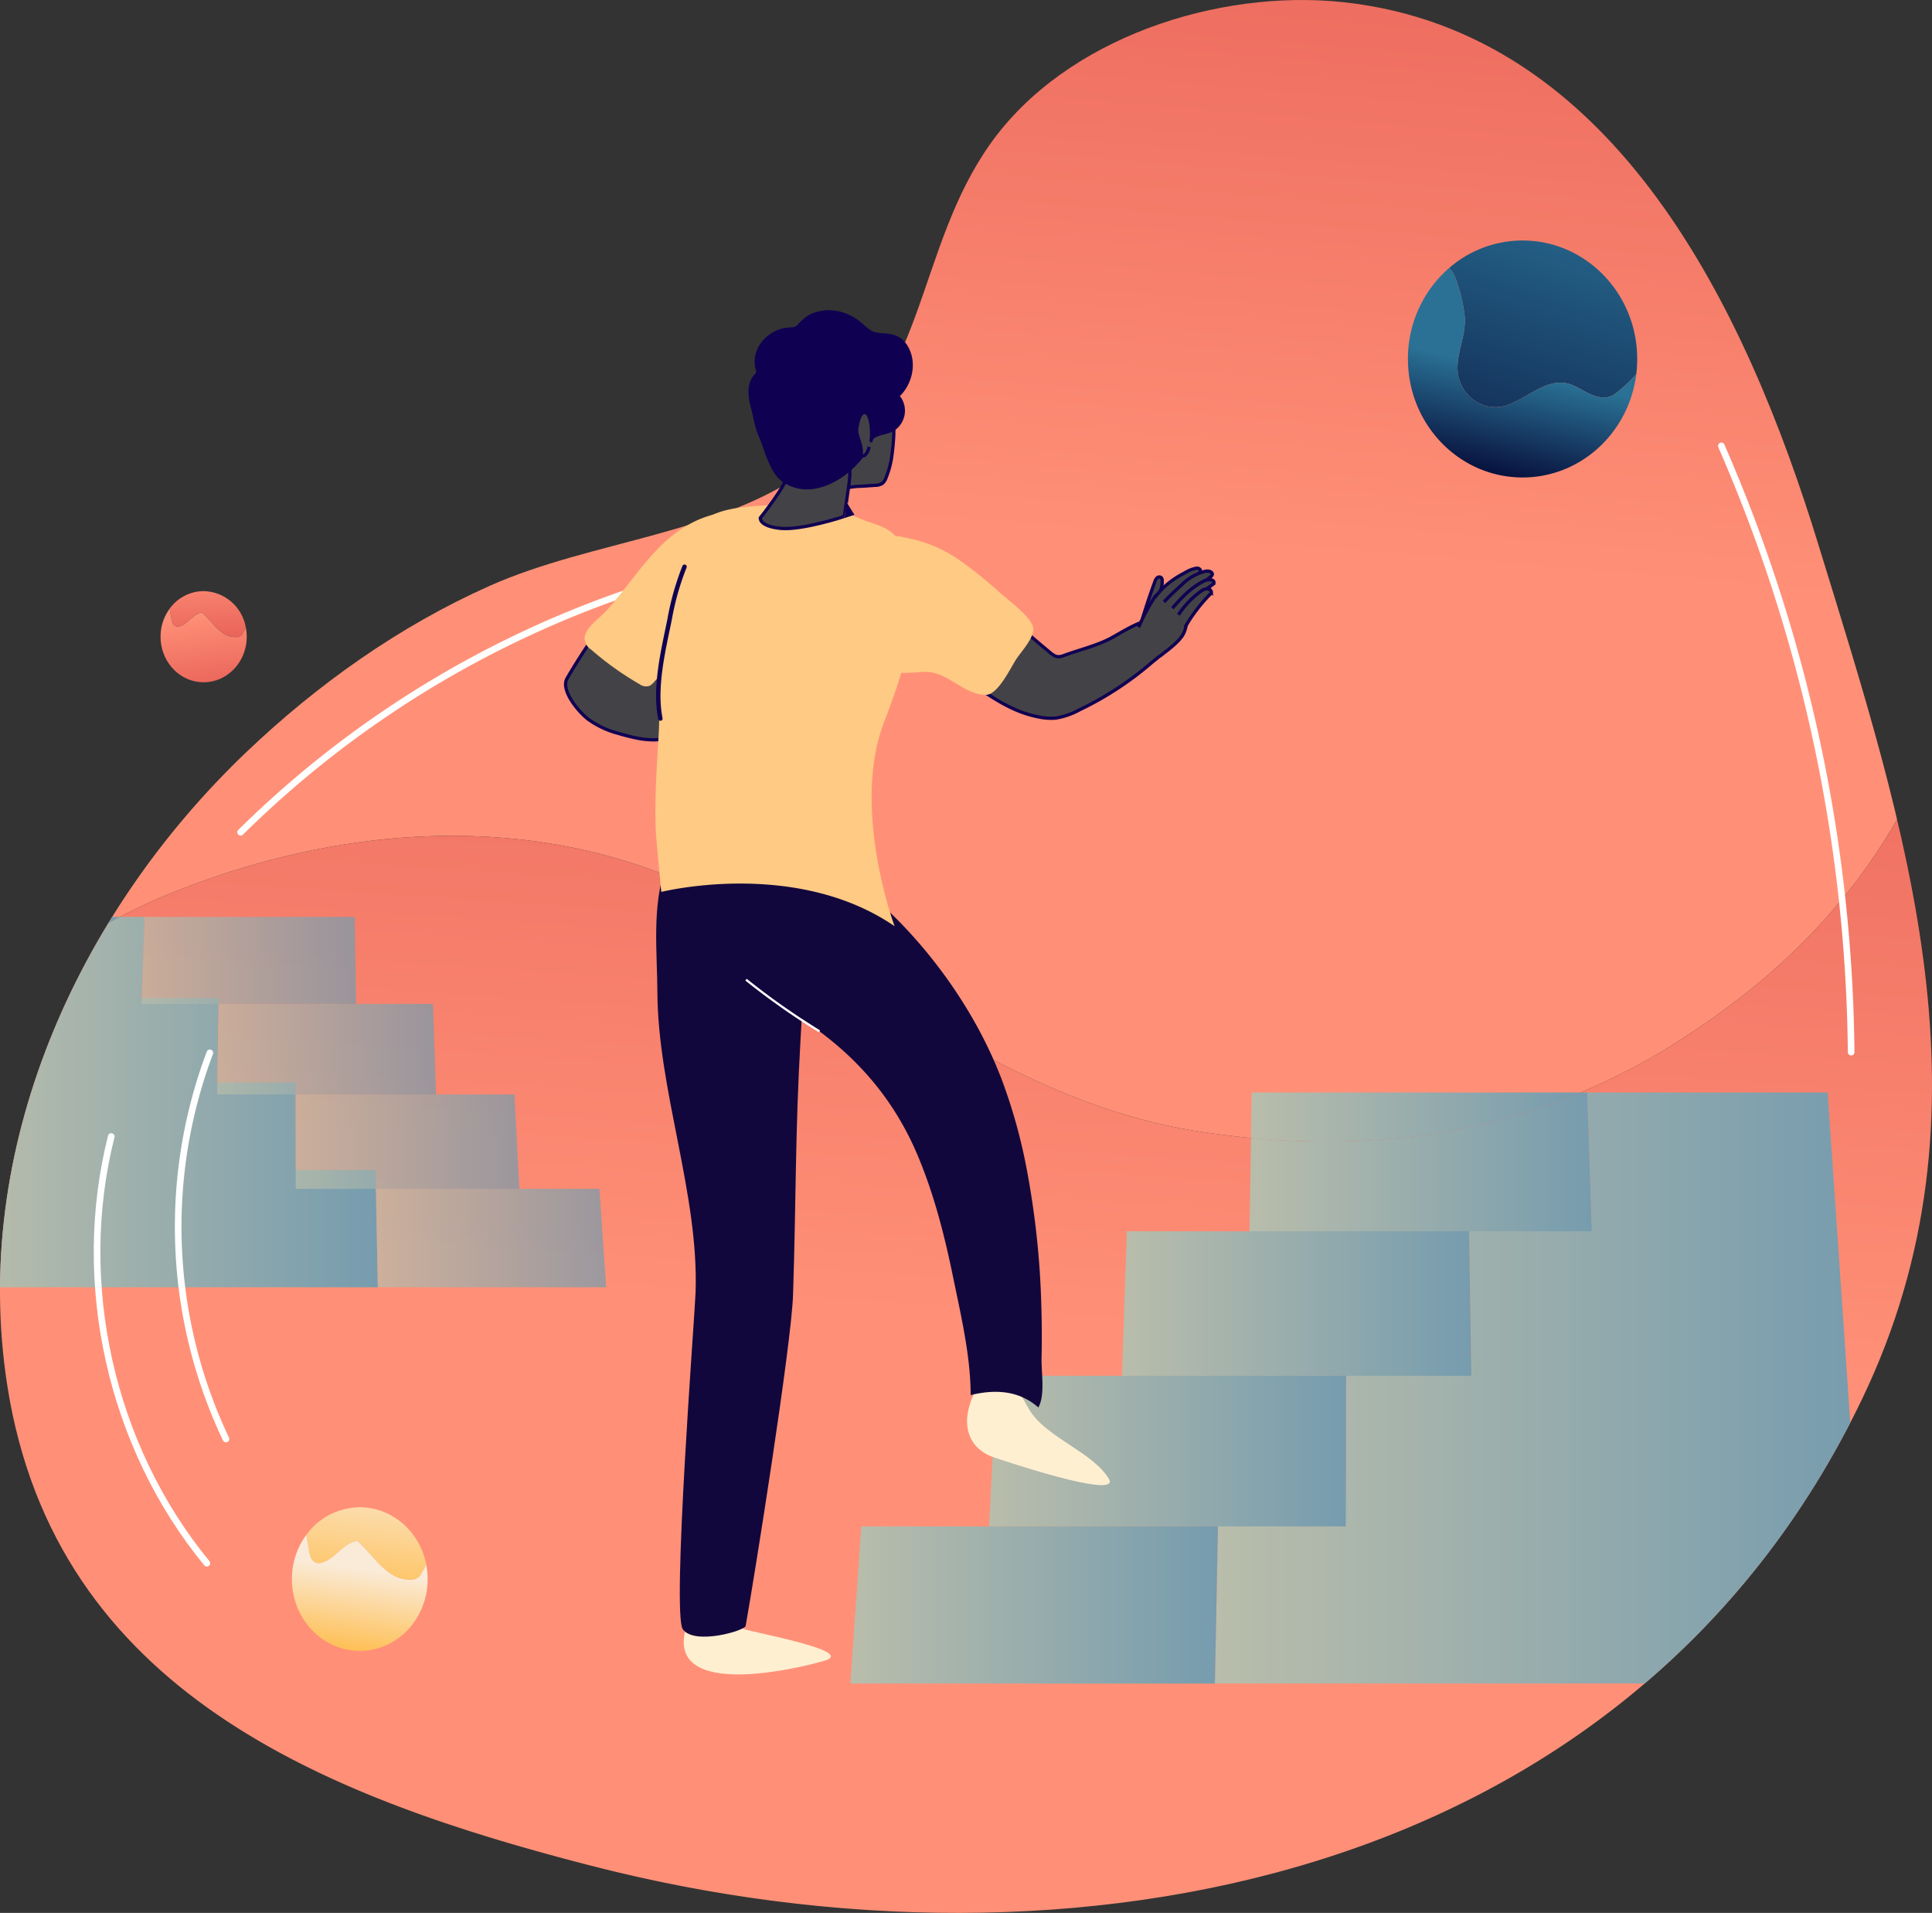 <svg xmlns="http://www.w3.org/2000/svg" xmlns:xlink="http://www.w3.org/1999/xlink" width="495.161" height="490.184" viewBox="0 0 495.161 490.184"><rect x="0" y="0" width="495.161" height="490.184" fill="#333333" stroke="none"/><defs><style>.a,.k,.r,.s,.u{fill:none;}.b{clip-path:url(#a);}.c{fill:url(#b);}.d{fill:url(#c);}.e{fill:url(#d);}.f{fill:url(#e);}.g{fill:url(#f);}.h{fill:url(#g);}.i,.j{fill:url(#h);}.j{opacity:0.72;}.k,.s{stroke:#fff;}.k,.u{stroke-linecap:round;stroke-linejoin:round;}.k{stroke-width:1.7px;}.l{fill:url(#t);}.m{fill:url(#u);}.n{fill:#434347;stroke-width:0.838px;}.n,.r,.t,.u{stroke:#100052;}.n,.r,.s,.t{stroke-miterlimit:10;}.o{fill:#ffefd1;}.p{fill:#12073c;}.q{fill:#feca84;}.r,.s{stroke-width:0.567px;}.t{fill:#100052;stroke-width:1.645px;}.u{stroke-width:1.134px;}</style><clipPath id="a"><path class="a" d="M748.745,658.7c-68.118-17.472-137.755-44.541-150.02-123.159-9.453-60.6,17.873-120.864,61.172-162.21,18.249-17.425,39.337-32.394,62.423-42.682,26.66-11.881,59.72-13.083,83.4-31.018,28.843-21.845,25.9-55.416,44.976-82.3,19.286-27.181,58.452-39.741,90.539-36.255,70,7.6,103.443,79.733,121.608,138.8,22.451,73,46.638,145.491,11.27,219.109C1014.472,663.123,871.117,690.084,748.745,658.7Z" transform="translate(-596.857 -180.507)"/></clipPath><linearGradient id="b" x1="0.536" y1="0.474" x2="0.613" y2="-0.131" gradientUnits="objectBoundingBox"><stop offset="0" stop-color="#ff9077"/><stop offset="1" stop-color="#e9645a"/></linearGradient><linearGradient id="c" x1="0.489" y1="0.438" x2="0.568" y2="-0.27" xlink:href="#b"/><linearGradient id="d" x1="0.713" y1="-0.573" x2="0.336" y2="1.476" gradientUnits="objectBoundingBox"><stop offset="0" stop-color="#faebd8"/><stop offset="1" stop-color="#ffb83f"/></linearGradient><linearGradient id="e" x1="0.516" y1="0.293" x2="0.373" y2="1.104" xlink:href="#d"/><linearGradient id="f" x1="0.79" y1="-0.367" x2="0.005" y2="1.914" gradientUnits="objectBoundingBox"><stop offset="0" stop-color="#2a7195"/><stop offset="1" stop-color="#060c39"/></linearGradient><linearGradient id="g" x1="0.487" y1="0.494" x2="0.359" y2="1.008" xlink:href="#f"/><linearGradient id="h" y1="0.5" x2="1" y2="0.5" gradientUnits="objectBoundingBox"><stop offset="0" stop-color="#b9bdab"/><stop offset="1" stop-color="#769cae"/></linearGradient><linearGradient id="t" x1="0.384" y1="-0.476" x2="0.54" y2="0.964" xlink:href="#b"/><linearGradient id="u" x1="0.451" y1="0.068" x2="0.609" y2="1.081" xlink:href="#b"/></defs><g transform="translate(-596.857 -180.507)"><g transform="translate(596.856 180.507)"><g class="b"><g transform="translate(-8.089)"><path class="c" d="M794.223,411.124c41.347,21.639,76.511,52.553,124.041,59.508,44.052,6.569,86.172.387,124.427-25.117,22.676-14.8,40.729-32.942,53.327-55.045-5.548-23.515-12.973-47.028-20.221-70.594-18.165-59.065-51.612-131.195-121.608-138.8-32.087-3.486-71.253,9.074-90.539,36.255-19.072,26.88-16.133,60.451-44.976,82.3-23.679,17.935-56.74,19.136-83.4,31.018C712.19,340.935,691.1,355.9,672.852,373.328a216.3,216.3,0,0,0-35.287,43.752,138.451,138.451,0,0,1,15.615-7.5C697.618,391.416,749.785,387.552,794.223,411.124Z" transform="translate(-601.722 -180.507)"/><path class="d" d="M1029.736,543.518c-38.255,25.5-80.375,31.686-124.427,25.117-47.53-6.955-82.694-37.869-124.041-59.508-44.438-23.572-96.6-19.708-141.043-1.546a138.446,138.446,0,0,0-15.615,7.5c-21.5,35.3-32.383,76.8-25.885,118.458,12.264,78.618,81.9,105.686,150.02,123.159,122.372,31.387,265.727,4.426,325.367-119.713,23.951-49.852,20.588-99.188,8.951-148.515C1070.464,510.576,1052.411,528.717,1029.736,543.518Z" transform="translate(-588.768 -278.511)"/><path class="e" d="M716.059,761.247c3.435-1.066,5.448-5.093,9-5.567,4.5,3.79,7.817,10.778,14.687,9.83a2.833,2.833,0,0,0,1.777-1.539,24.115,24.115,0,0,0,1.227-2.267c-1.635-8.364-8.638-14.651-17.03-14.651a17.04,17.04,0,0,0-13.678,7.033c.161,1.171.357,2.336.581,3.489C712.86,759.115,713.216,761.958,716.059,761.247Z" transform="translate(-625.423 -360.799)"/><path class="f" d="M739.79,767.254a2.833,2.833,0,0,1-1.777,1.539c-6.87.948-10.186-6.04-14.687-9.83-3.553.474-5.567,4.5-9,5.567-2.843.71-3.2-2.132-3.435-3.672-.224-1.153-.42-2.318-.581-3.489a19,19,0,0,0-3.713,11.362c0,10.159,7.786,18.394,17.391,18.394s17.391-8.235,17.391-18.394a19.525,19.525,0,0,0-.361-3.744A24.087,24.087,0,0,1,739.79,767.254Z" transform="translate(-623.69 -364.082)"/><path class="g" d="M1156.749,313.018c5.4-2.026,10.534-7.428,16.341-5.132,3.647,1.486,7.563,5.267,11.615,1.891a40.091,40.091,0,0,0,4.883-4.62,31.6,31.6,0,0,0,.24-3.892c0-16.768-13.153-30.361-29.378-30.361a28.69,28.69,0,0,0-18.814,7.044,6.387,6.387,0,0,1,1.473,2.252,38.954,38.954,0,0,1,2.431,9.453c.675,4.727-1.621,8.913-1.756,13.505C1143.514,310.046,1150.132,315.448,1156.749,313.018Z" transform="translate(-762.132 -209.274)"/><path class="h" d="M1140.609,292.941a38.948,38.948,0,0,0-2.431-9.453,6.389,6.389,0,0,0-1.473-2.252,30.7,30.7,0,0,0-10.564,23.317c0,16.767,13.153,30.361,29.378,30.361,14.949,0,27.29-11.539,29.138-26.469a40.1,40.1,0,0,1-4.883,4.62c-4.052,3.376-7.968-.406-11.615-1.891-5.807-2.3-10.939,3.106-16.341,5.132-6.617,2.431-13.235-2.971-12.965-9.859C1138.988,301.855,1141.284,297.668,1140.609,292.941Z" transform="translate(-757.201 -212.562)"/><path class="i" d="M1148.974,591.138l1.107,33.2h-31.4l.543,34.487h-32.011l-.066,35.847H1054.5l-.932,47.914h167.427l-10.382-151.451Z" transform="translate(-734.107 -311.182)"/><path class="i" d="M1066.961,602.8l-.376,23.9H1154.3l-1.186-35.557h-1.69C1124.609,602.357,1096.26,605.583,1066.961,602.8Z" transform="translate(-738.249 -311.182)"/><path class="i" d="M1067.137,602.8c29.3,2.786,57.648-.439,84.465-11.658h-84.281Z" transform="translate(-738.425 -311.182)"/><path class="i" d="M1019.886,643.292l-1.235,37.03h89.535l-.583-37.03Z" transform="translate(-722.995 -327.779)"/><path class="i" d="M968.687,736.2h91.429l.072-38.6H970.654Z" transform="translate(-707.095 -345.063)"/><path class="i" d="M1009.969,794.487H916.563l2.76-40.267h91.43Z" transform="translate(-690.508 -363.08)"/><path class="i" d="M584.992,620.049h104.92l-.584-30.026H668.873l-.042-22.464h-20.06l.34-21.612h-19.68l.694-20.808H623.8a146.6,146.6,0,0,0-34.007,24.877Z" transform="translate(-584.992 -290.179)"/><path class="i" d="M592.033,550.017A146.6,146.6,0,0,1,626.04,525.14h-32.3Z" transform="translate(-587.233 -290.179)"/><path class="j" d="M650.845,525.14l-.743,22.282h54.969l-.351-22.282Z" transform="translate(-605.712 -290.179)"/><path class="j" d="M678.836,557.823l-.365,23.206h56.108l-.774-23.206Z" transform="translate(-614.74 -300.58)"/><path class="j" d="M707.973,591.86l.045,24.188h57.3l-1.232-24.188Z" transform="translate(-624.128 -311.412)"/><path class="j" d="M738.166,627.338l.491,25.234h58.535l-1.73-25.234Z" transform="translate(-633.737 -322.702)"/><path class="k" d="M1243.951,348.1a397.21,397.21,0,0,1,33.27,155.346" transform="translate(-794.692 -233.841)"/><path class="k" d="M687.324,460.327A261.83,261.83,0,0,1,821.2,389.659" transform="translate(-617.557 -247.065)"/><path class="k" d="M661.475,717.021c-24.6-29.933-33.976-71.773-24.491-109.342" transform="translate(-600.38 -316.446)"/><path class="k" d="M676.088,675.191a126.691,126.691,0,0,1-4.135-98.949" transform="translate(-610.083 -306.442)"/></g></g></g><g transform="translate(638.01 331.989)"><path class="l" d="M663.224,411.7c2.18-.677,3.458-3.232,5.713-3.533,2.857,2.405,4.961,6.84,9.321,6.239a1.8,1.8,0,0,0,1.128-.977,15.3,15.3,0,0,0,.779-1.439,11.214,11.214,0,0,0-10.809-9.3,10.816,10.816,0,0,0-8.681,4.464c.1.743.227,1.482.369,2.214C661.195,410.351,661.421,412.155,663.224,411.7Z" transform="translate(-658.32 -402.696)"/><path class="m" d="M678.287,415.517a1.8,1.8,0,0,1-1.128.977c-4.36.6-6.465-3.834-9.321-6.239-2.255.3-3.533,2.856-5.713,3.533-1.8.451-2.03-1.353-2.18-2.33-.142-.732-.267-1.471-.369-2.214a12.056,12.056,0,0,0-2.356,7.211c0,6.448,4.942,11.674,11.037,11.674S679.3,422.9,679.3,416.454a12.379,12.379,0,0,0-.229-2.377A15.3,15.3,0,0,1,678.287,415.517Z" transform="translate(-657.22 -404.779)"/></g><g transform="translate(741.819 260.814)"><path class="n" d="M841.382,396.747c-3.4-1.6-9.328-.179-12.558,1.819-3.379,2.09-5.951,5.239-8.34,8.413a165.57,165.57,0,0,0-10.608,15.93c-1.79,3.06,2.989,8.665,5.4,10.5a23.066,23.066,0,0,0,7.579,3.583c6.27,1.828,12.205,3.125,17.333-1.289,4.672-4.022,9.907-9.155,5.164-15.435-2.659-3.52-5.422-1.5-9.115-1.351,2.041-5.563,6.437-10.2,7.562-16.153C844.413,399.507,843.3,397.648,841.382,396.747Z" transform="translate(-809.484 -329.408)"/><path class="o" d="M889.943,798.269c8.559-2.484-18.63-7.262-20.633-8.146-5.447-2.406-11.176-10.476-14.4-1.659C847.7,808.209,880.985,800.87,889.943,798.269Z" transform="translate(-823.618 -453.004)"/><path class="o" d="M996.726,723.152c-4.116-6.721-15.46-10.351-19.967-17.046-3.626-5.386-7.517-17.919-13.785-6.326-5.108,9.447-1.864,15.365,3.382,17.574C967.424,717.8,1000.254,728.916,996.726,723.152Z" transform="translate(-857.512 -424.546)"/><path class="p" d="M883.481,539.782c-3.256-2.629-6.536-5.708-7.47-9.787-1.506-6.574,3.544-12.729,8.545-17.253q4.171-3.774,8.647-7.192c4.918-3.754,35.731,20.026,49.034,54.613a138.941,138.941,0,0,1,6.55,23.447,218.353,218.353,0,0,1,3.7,34.628q.217,6.829.065,13.664c-.085,3.659.963,9.353-.819,12.589-4.878-4.316-10.936-4.745-17.353-3.178,0-9.959-2.518-20.566-4.523-30.326-2.21-10.756-4.961-21.537-9.3-31.651C909.418,553.4,889.087,544.309,883.481,539.782Z" transform="translate(-830.568 -364.128)"/><path class="p" d="M878.613,608.725c-.421,12.881-9.789,71.681-12.148,84.9-.219,1.229-13.1,5.006-16.1.872-2.859-3.934,3.043-80.2,3.261-86.288.9-25.181-9.672-51.835-9.789-77.027-.047-10.175-1.393-21.659,1.962-31.479,4.089-11.97,16.429-18.233,28.588-15.334,10.177,2.426,11.686,14.7,10.6,23.432-.667,5.355-2.868,9.771-3.229,15.323q-.645,9.937-1.212,19.878C879.129,567.589,879.416,584.112,878.613,608.725Z" transform="translate(-820.318 -357.289)"/><path class="n" d="M977.766,416.609a2.4,2.4,0,0,0,.948.288,3.868,3.868,0,0,0,1.569-.338c3.941-1.447,8.532-2.512,12.207-4.537,3.084-1.7,5.981-3.606,9.487-4.542a2.964,2.964,0,0,1,1.413-.2c.959.172,1.516,1.163,1.876,2.067.547,1.37,1.663,3.782,1.164,5.267-.483,1.436-2.814,2.994-3.919,3.96a82.921,82.921,0,0,1-18.2,11.879,19.174,19.174,0,0,1-6.189,2.173,14.968,14.968,0,0,1-4.357-.292c-8.261-1.552-14.319-6.87-21.25-11.259-5.281-3.344-7.937-5.624-7.877-12.07a22.331,22.331,0,0,1,2.529-10.135c1.049-1.995,3.525-5.143,6.228-4.155,2.319.847,5.033,4.88,6.883,6.63q7.937,7.505,16.364,14.469A6.743,6.743,0,0,0,977.766,416.609Z" transform="translate(-852.494 -328.922)"/><path class="q" d="M947.4,388.821a113.617,113.617,0,0,1,9.329,7.56c2.4,2.165,7.5,5.841,8.54,8.652.919,2.482-2.867,6.411-4.226,8.49-1.478,2.261-4.716,9.173-7.789,9.154-5.828-.035-9.758-6.033-15.636-5.87-5.511.153-9.462,1.619-11.962-4.635a53.166,53.166,0,0,1-2.009-5.634,29.012,29.012,0,0,1-.347-12.614c.618-3.793.09-7.636,3.187-10.621,2.089-2.013,4.519-1.3,7.405-.64A34.813,34.813,0,0,1,947.4,388.821Z" transform="translate(-845.538 -324.929)"/><path class="q" d="M852.666,386.182c1.34-2.754,2.623-5.536,3.92-8.31,1.12-2.393,3.585-5.008-.117-5.162a26.158,26.158,0,0,0-13.715,3.687c-5.838,3.389-10.1,8.744-14.2,13.981-2.088,2.669-4.151,5.365-6.433,7.874-1.713,1.884-5.329,4.194-5.526,6.974a3.556,3.556,0,0,0,1.679,2.885,77.364,77.364,0,0,0,12.42,8.877,2.784,2.784,0,0,0,2.564.421,4.4,4.4,0,0,0,1.309-1.147c2.291-2.613,4.646-5.327,5.95-8.564.4-.991.693-2.019,1.185-2.972a21.519,21.519,0,0,1,1.8-2.681A105.344,105.344,0,0,0,852.666,386.182Z" transform="translate(-811.744 -321.974)"/><g transform="translate(146.873 65.281)"><path class="n" d="M1026.227,408.319q1.475-4.9,3.236-9.7a2.369,2.369,0,0,1,.585-1.019.82.82,0,0,1,1.078-.05,1.091,1.091,0,0,1,.235.747,6.179,6.179,0,0,1-.469,2.6" transform="translate(-1025.33 -395.108)"/><path class="n" d="M1024.912,412.259a51.359,51.359,0,0,1,3.934-7.446,2.3,2.3,0,0,1,.7-.791,2.2,2.2,0,0,1,.976-.235c2.129-.151,4.241-.1,5.849,1.459a4.188,4.188,0,0,1,1.062,3.9c-.278,1.923-.27,3.711-1.4,5.4a11.109,11.109,0,0,1-1.735,1.929c-1.27,1.179-2.645,2.2-4.016,3.253" transform="translate(-1024.912 -397.132)"/><path class="n" d="M1030.919,401.639a20.253,20.253,0,0,1,4.674-4.556,23.265,23.265,0,0,1,2.984-1.788,8.738,8.738,0,0,1,3.11-1.242,1.036,1.036,0,0,1,.873.359.619.619,0,0,1,0,.656,2.026,2.026,0,0,1-.485.515,56.44,56.44,0,0,0-7.135,6.594" transform="translate(-1026.824 -394.052)"/><path class="n" d="M1034.437,403.069q2.166-2.292,4.565-4.417a12.948,12.948,0,0,1,5.874-3.407,2.577,2.577,0,0,1,1.228-.019c.4.116.761.451.716.791a1,1,0,0,1-.421.569c-1.67,1.4-3.489,2.672-5.087,4.127a12.286,12.286,0,0,0-3.618,5.057" transform="translate(-1027.943 -394.404)"/><path class="n" d="M1037.576,405.692c2.243-2.534,4.553-5.12,7.773-6.79a3.367,3.367,0,0,1,2.1-.487,1,1,0,0,1,.734.432c.194.388-.213.749-.573,1a34.241,34.241,0,0,0-7.182,7.624,1.175,1.175,0,0,0-.354.978" transform="translate(-1028.942 -395.43)"/><path class="n" d="M1039.854,408.476a23.354,23.354,0,0,1,5.931-6.149,2.626,2.626,0,0,1,1.363-.5c.52-.006,1.11.322,1.134.754a1.074,1.074,0,0,1-.41.736,42.628,42.628,0,0,0-6.278,8.271" transform="translate(-1029.667 -396.525)"/></g><path class="r" d="M868.046,384.138q-7.249,12.13-13.481,24.829" transform="translate(-823.83 -325.616)"/><path class="s" d="M877.3,548.728a184.243,184.243,0,0,0,18.841,13.245" transform="translate(-831.064 -377.993)"/><path class="a" d="M839.632,508.025c7.212-2.834,17.844-1.548,25-1.024,15.3,1.12,31.668,2.81,43.2,13.756" transform="translate(-819.078 -364.476)"/><path class="q" d="M856.541,373.439a18.558,18.558,0,0,0-7.017,7.224c-3.755,6.4-6.506,13.451-6.715,20.97-.249,8.927,1.66,17.783,1.164,26.712-.476,8.563-1.152,16.964-.776,25.576.059,1.329,1.382,15.547,1.415,15.539.015,0,34.373-8.635,59.789,8.785,0,0-11.271-30.3-2.615-52.513,3.771-9.678,7.074-19.943,7.863-30.362.523-6.911-.4-13.517-6.139-18.113-.112-.089-.226-.177-.343-.262-1.771-1.277-4.241-1.914-6.269-2.653-1.9-.693-3.727-1.694-5.676-2.239a67.82,67.82,0,0,0-7.143-1.227,66.382,66.382,0,0,0-14.967-.314C864.073,370.886,859.984,371.53,856.541,373.439Z" transform="translate(-820.081 -321.21)"/><path class="n" d="M916.628,328.858l-.008-.043c-.237-1.307-.385-2.634-.592-3.95a8.236,8.236,0,0,1-.138-1.391,9.958,9.958,0,0,1,.457-2.233,4.054,4.054,0,0,0-.05-1.9,9.929,9.929,0,0,0-.684-2.032c-2.045-4.344-5.88-7.167-10.315-8.772-5-1.81-9.668-3.921-15.09-1.974-4.816,1.729-7,5.859-7.67,9.768a22.792,22.792,0,0,0,2.758,14.818,24.775,24.775,0,0,0,4.99,6.612,37.177,37.177,0,0,0,13.35,7.082,4.169,4.169,0,0,0,1.919.393,20.371,20.371,0,0,1,3.062-.267l3.333-.228a3.451,3.451,0,0,0,1.874-.5,3.176,3.176,0,0,0,.922-1.394,22.479,22.479,0,0,0,1.044-3.232q.208-.848.359-1.706C916.229,337.47,917.084,331.406,916.628,328.858Z" transform="translate(-832.639 -300.682)"/><path class="n" d="M905.433,357.731c.276-2.073.556-5.835-1.173-7.549-3.688-3.654-8.487-1.024-12.961,2.544-1.11.885-1.637,1.118-1.511,2.27.267,2.446-7.12,11.669-7.12,11.669s-.359,2.094,5.121,2.668,16.415-3.04,16.415-3.04S905.11,360.157,905.433,357.731Z" transform="translate(-832.772 -314.251)"/><path class="t" d="M918.9,307.419c2.094,3.907.769,9.156-2.626,12.006a5.294,5.294,0,0,1,.687,6.8c-1.576,2.32-3.592,1.993-5.819,2.943-2.18.93-2.419,3.682-3.857,5.573-4.157,5.465-12.7,10.695-19.428,6.053-1.9-1.312-2.88-3.565-3.766-5.7-.724-1.744-1.143-3.495-1.947-5.236-1.02-2.208-1.4-4.864-2.023-7.216-.7-2.653-1.3-5.778.443-7.893a2.84,2.84,0,0,0,.85-1.354,2.434,2.434,0,0,0-.151-.914c-1.327-4.736,2.817-9.4,7.673-9.755,1.261-.091,1.661.081,2.761-.846a16.353,16.353,0,0,1,2.593-2.345,10.5,10.5,0,0,1,5.141-1.237,12.255,12.255,0,0,1,7.427,2.887c2.157,1.778,2.875,2.859,5.856,3C915.5,304.319,917.471,304.761,918.9,307.419Z" transform="translate(-831.74 -298.299)"/><path class="u" d="M851.044,393.528a68.87,68.87,0,0,0-3.827,13.556c-1.58,7.716-3.968,17.438-2.356,25.343" transform="translate(-820.571 -328.604)"/><path class="n" d="M922.5,343.1c.485-1.164.333-7.932-1.717-7.542-1.235.237-1.586,2.643-1.791,3.621-.458,2.184,1.115,4.1,1.1,6.321,0,.748-.316,1.483.631,1.144.764-.273,1.233-1.6,1.39-2.288" transform="translate(-844.306 -310.15)"/></g></g></svg>